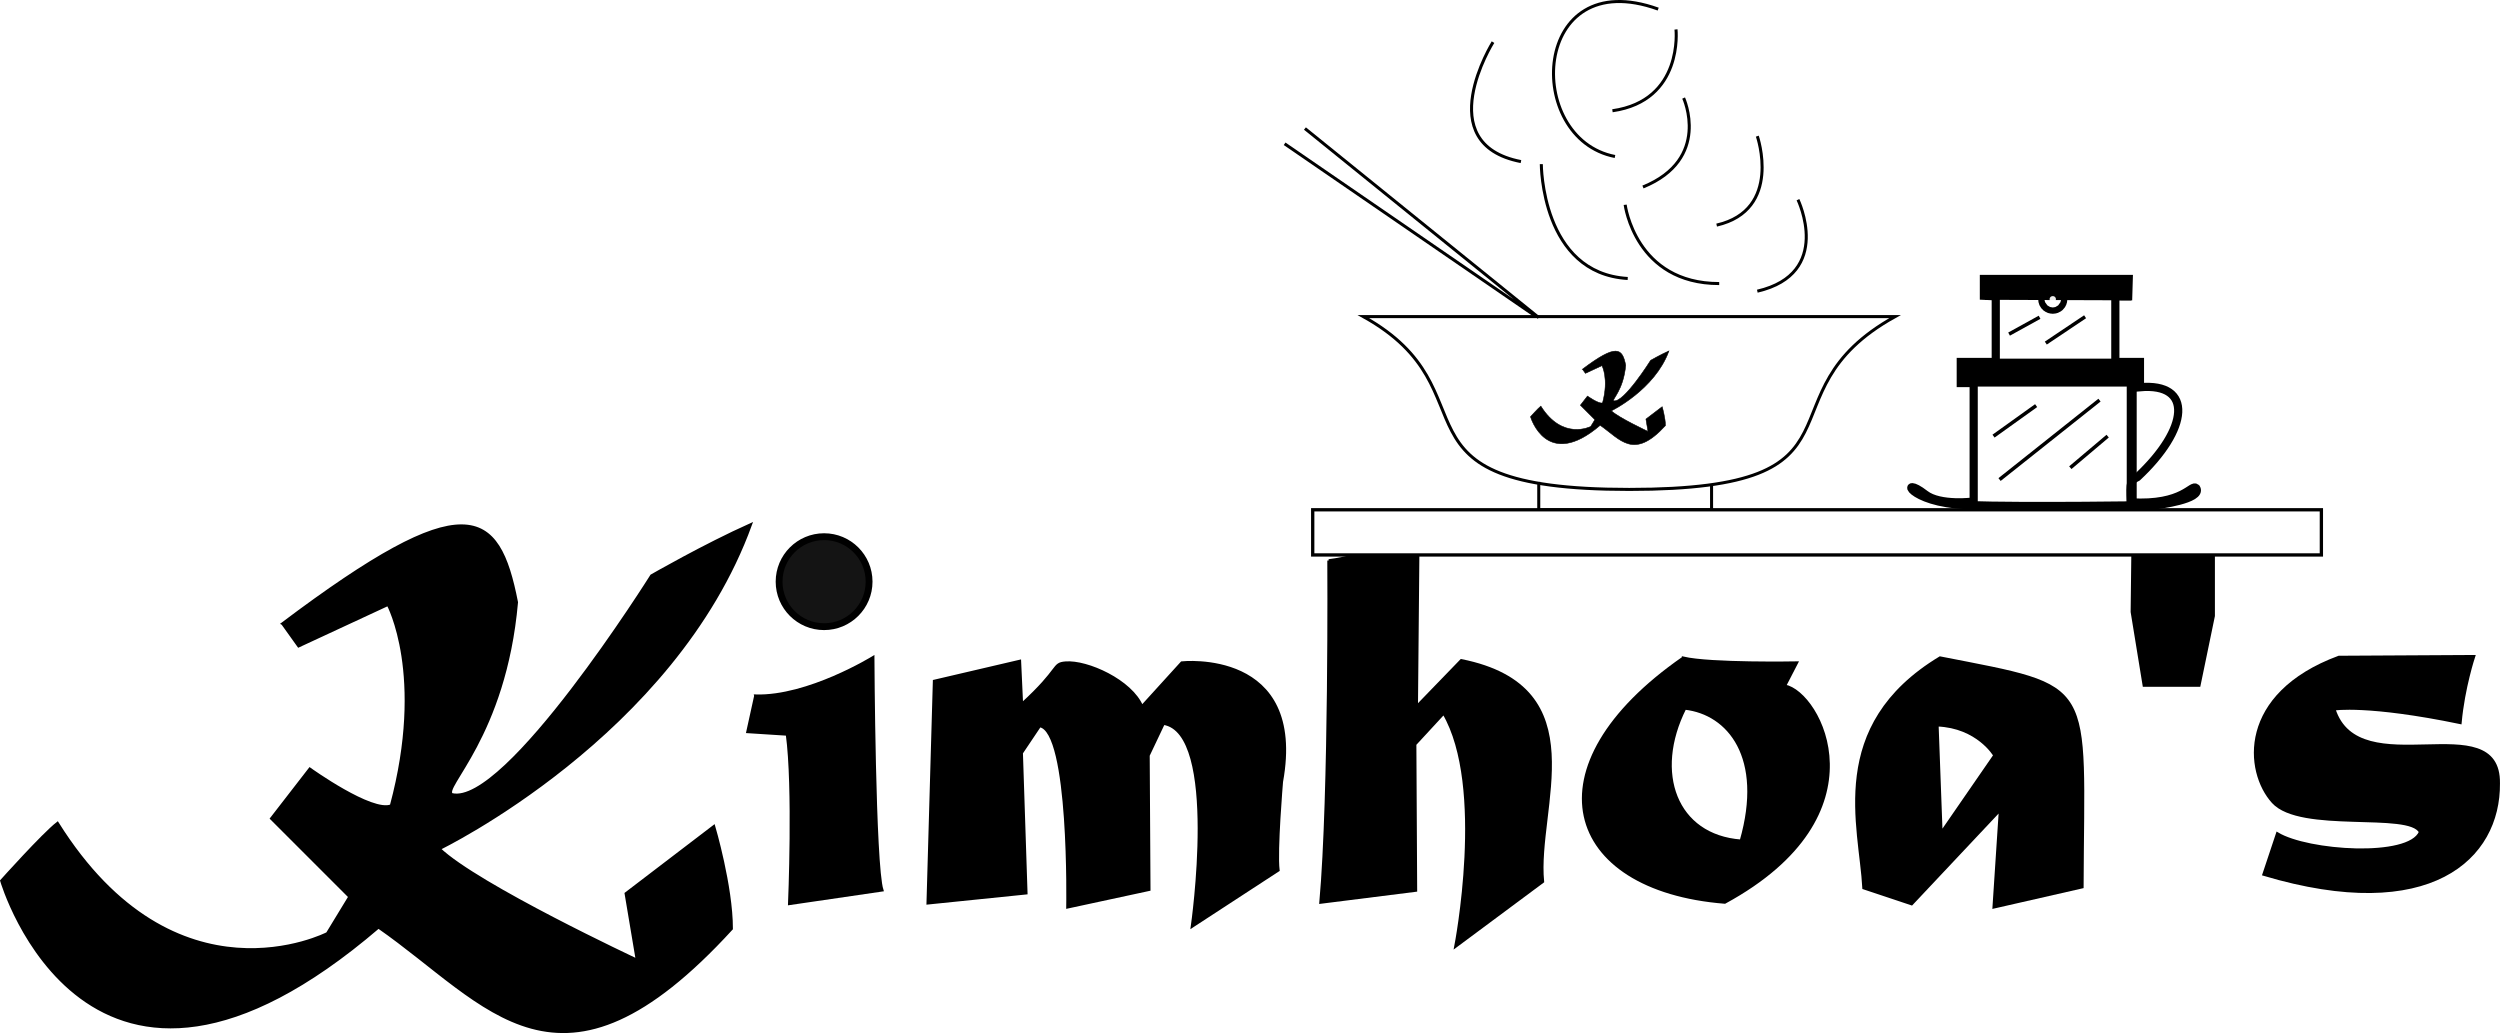 <?xml version="1.0" encoding="UTF-8" standalone="no"?>
<!-- Created with Inkscape (http://www.inkscape.org/) -->

<svg
   xmlns:dc="http://purl.org/dc/elements/1.1/"
   xmlns:cc="http://creativecommons.org/ns#"
   xmlns:rdf="http://www.w3.org/1999/02/22-rdf-syntax-ns#"
   xmlns:svg="http://www.w3.org/2000/svg"
   xmlns="http://www.w3.org/2000/svg"
   xmlns:sodipodi="http://sodipodi.sourceforge.net/DTD/sodipodi-0.dtd"
   xmlns:inkscape="http://www.inkscape.org/namespaces/inkscape"
   width="148.05"
   height="61.176"
   id="svg2"
   version="1.1"
   inkscape:version="0.91 r13725"
   sodipodi:docname="logo.svg">
  <defs
     id="defs4">
    <filter
       inkscape:collect="always"
       id="filter5588"
       style="color-interpolation-filters:sRGB">
      <feGaussianBlur
         inkscape:collect="always"
         stdDeviation="0.189"
         id="feGaussianBlur5590" />
    </filter>
    <filter
       inkscape:collect="always"
       id="filter5592"
       style="color-interpolation-filters:sRGB">
      <feGaussianBlur
         inkscape:collect="always"
         stdDeviation="0.189"
         id="feGaussianBlur5594" />
    </filter>
    <filter
       inkscape:collect="always"
       id="filter5596"
       style="color-interpolation-filters:sRGB">
      <feGaussianBlur
         inkscape:collect="always"
         stdDeviation="0.189"
         id="feGaussianBlur5598" />
    </filter>
    <filter
       inkscape:collect="always"
       id="filter5600"
       style="color-interpolation-filters:sRGB">
      <feGaussianBlur
         inkscape:collect="always"
         stdDeviation="0.189"
         id="feGaussianBlur5602" />
    </filter>
    <filter
       inkscape:collect="always"
       id="filter5604"
       style="color-interpolation-filters:sRGB">
      <feGaussianBlur
         inkscape:collect="always"
         stdDeviation="0.189"
         id="feGaussianBlur5606" />
    </filter>
  </defs>
  <sodipodi:namedview
     id="base"
     pagecolor="#ffffff"
     bordercolor="#666666"
     borderopacity="1.0"
     inkscape:pageopacity="0.0"
     inkscape:pageshadow="2"
     inkscape:zoom="2.0173603"
     inkscape:cx="177.1988"
     inkscape:cy="23.109094"
     inkscape:document-units="px"
     inkscape:current-layer="g5613"
     showgrid="false"
     inkscape:window-width="1680"
     inkscape:window-height="1001"
     inkscape:window-x="0"
     inkscape:window-y="0"
     inkscape:window-maximized="1"
     showguides="true"
     inkscape:guide-bbox="true"
     fit-margin-top="0"
     fit-margin-left="0"
     fit-margin-right="0"
     fit-margin-bottom="0" />
  <g
     inkscape:groupmode="layer"
     id="layer9"
     inkscape:label="kimhoa"
     style="display:inline"
     transform="translate(614.353,-381.46)">
    <path
       style="fill:#000000;stroke:#000000;stroke-width:0.168px;stroke-linecap:butt;stroke-linejoin:miter;stroke-opacity:1"
       d="m -597.614,418.393 0.946,1.324 5.296,-2.459 c 0,0 2.27,4.161 0.189,11.917 -1.135,0.473 -4.823,-2.175 -4.823,-2.175 l -2.27,2.932 4.634,4.634 -1.324,2.175 c 0,0 -8.985,4.634 -15.984,-6.526 -0.851,0.662 -3.31,3.405 -3.31,3.405 0,0 5.107,17.497 22.32,2.743 6.526,4.54 10.692,11.255 20.906,0.095 0.002,-2.507 -1.045,-6.053 -1.045,-6.053 l -5.202,3.972 0.662,3.946 c 0,0 -9.458,-4.424 -11.728,-6.599 0,0 13.903,-6.71 18.443,-19.195 -2.743,1.23 -5.864,3.026 -5.864,3.026 0,0 -8.607,13.714 -11.822,12.957 -0.662,-0.378 3.126,-3.42 3.83,-11.385 -1.093,-5.581 -2.979,-6.916 -13.856,1.265 z"
       id="path5611"
       inkscape:connector-curvature="0"
       sodipodi:nodetypes="ccccccccccccccccccccc" />
    <circle
       style="fill:#000000;fill-opacity:0.918;stroke:#000000;stroke-width:2.3;stroke-linejoin:miter;stroke-miterlimit:4;stroke-dasharray:none;stroke-opacity:1"
       id="path5617"
       transform="matrix(0.176,0,0,0.176,-655.862,391.401)"
       cx="513.136"
       cy="139.236"
       r="15.139" />
    <path
       style="fill:#000000;stroke:#000000;stroke-width:0.168px;stroke-linecap:butt;stroke-linejoin:miter;stroke-opacity:1"
       d="m -569.608,422.671 -0.467,2.124 2.339,0.15 c 0.426,3.121 0.134,10.031 0.134,10.031 l 5.484,-0.803 c -0.473,-1.466 -0.535,-13.777 -0.535,-13.777 0,0 -3.834,2.368 -6.955,2.274 z"
       id="path5619"
       inkscape:connector-curvature="0"
       sodipodi:nodetypes="ccccccc" />
    <path
       style="fill:#000000;stroke:#000000;stroke-width:0.168px;stroke-linecap:butt;stroke-linejoin:miter;stroke-opacity:1"
       d="m -559.026,421.797 5.06,-1.182 0.118,2.557 c 2.327,-2.124 1.809,-2.393 2.594,-2.458 1.275,-0.106 3.889,1.069 4.524,2.596 l 2.364,-2.601 c 0,0 7.33,-0.804 5.911,7.046 0,0 -0.345,4.103 -0.203,5.238 l -5.093,3.321 c 0,0 1.655,-11.491 -1.702,-12.011 l -0.898,1.892 0.047,7.944 -4.823,1.04 c 0,0 0.189,-10.451 -1.655,-10.735 l -1.077,1.605 0.273,8.298 -5.817,0.595 z"
       id="path5621"
       inkscape:connector-curvature="0"
       sodipodi:nodetypes="cccscccccccccccccc" />
    <path
       style="fill:#000000;stroke:#000000;stroke-width:0.168px;stroke-linecap:butt;stroke-linejoin:miter;stroke-opacity:1"
       d="m -535.666,414.657 c 0,0 0.095,13.856 -0.473,20.24 l 5.627,-0.709 -0.047,-8.654 1.702,-1.844 c 2.554,4.351 0.709,13.808 0.709,13.808 l 5.154,-3.83 c -0.426,-4.351 3.216,-11.485 -4.823,-13.093 l -2.648,2.737 0.095,-10.214 c 0,0 -3.263,1.324 -5.296,1.561 z"
       id="path5661"
       inkscape:connector-curvature="0"
       sodipodi:nodetypes="ccccccccccc" />
    <path
       id="path5665"
       style="fill:#000000;stroke:#000000;stroke-width:0.168px;stroke-linecap:butt;stroke-linejoin:miter;stroke-opacity:1"
       d="m -514.575,423.405 c -1.915,3.807 -0.556,7.566 3.328,7.856 1.422,-4.947 -0.725,-7.565 -3.328,-7.856 z m -0.095,-2.979 c 1.608,0.378 6.715,0.284 6.715,0.284 l -0.709,1.371 c 2.081,0.378 6.006,7.613 -3.547,12.815 -9.505,-0.757 -11.728,-8.039 -2.459,-14.47 z"
       inkscape:connector-curvature="0" />
    <path
       id="path5671"
       style="fill:#000000;stroke:#000000;stroke-width:0.168px;stroke-linecap:butt;stroke-linejoin:miter;stroke-opacity:1"
       d="m -499.632,424.398 0.236,6.389 3.168,-4.592 c 0,0 -0.993,-1.702 -3.405,-1.797 z m 0.169,-3.983 c 9.318,1.829 8.465,1.182 8.417,13.572 l -5.229,1.193 0.378,-5.769 -5.249,5.58 -2.837,-0.946 c -0.189,-3.641 -2.192,-9.573 4.52,-13.63 z"
       inkscape:connector-curvature="0" />
    <path
       style="fill:#000000;stroke:#000000;stroke-width:0.168px;stroke-linecap:butt;stroke-linejoin:miter;stroke-opacity:1"
       d="m -488.046,413.773 4.776,0.047 0,4.114 -0.851,4.114 -3.263,0 -0.709,-4.351 z"
       id="path5674"
       inkscape:connector-curvature="0" />
    <path
       style="fill:#000000;stroke:#000000;stroke-width:0.168px;stroke-linecap:butt;stroke-linejoin:miter;stroke-opacity:1"
       d="m -467.854,420.332 c 0,0 -0.615,1.844 -0.804,3.925 -5.485,-1.135 -7.472,-0.804 -7.472,-0.804 1.466,4.587 9.811,-0.252 9.741,4.398 0.042,4.441 -4.067,8.323 -13.903,5.391 l 0.804,-2.412 c 1.797,1.088 7.795,1.493 8.465,-0.095 -0.618,-1.276 -7.085,0.024 -8.721,-1.779 -1.637,-1.803 -2.037,-6.379 3.898,-8.578 z"
       id="path5676"
       inkscape:connector-curvature="0"
       sodipodi:nodetypes="cccccccscc" />
  </g>
  <g
     inkscape:groupmode="layer"
     id="layer2"
     inkscape:label="steam"
     transform="translate(614.353,-381.46)"
     style="display:inline">
    <path
       id="path4655"
       style="fill:none;stroke:#000000;stroke-width:0.18px;stroke-linecap:butt;stroke-linejoin:miter;stroke-opacity:1"
       d="m -507.877,393.286 c 0,0 2.107,4.365 -2.408,5.418 m 0,-9.181 c 0,0 1.505,4.365 -2.408,5.268 m -5.418,-1.204 c 0,0 0.602,4.666 5.569,4.666 m -2.107,-10.987 c 0,0 1.655,3.612 -2.408,5.268 m -6.02,-1.355 c 0,0 0,6.472 5.117,6.773 m -7.977,-13.997 c 0,0 -3.763,6.02 1.655,7.074 m 9.181,-7.826 c 0,0 0.452,4.214 -3.763,4.816 m 0.15,2.709 c -5.418,-1.053 -4.967,-11.438 2.559,-8.729"
       inkscape:connector-curvature="0" />
  </g>
  <g
     inkscape:groupmode="layer"
     id="layer3"
     inkscape:label="chopsticks"
     transform="translate(614.353,-381.46)"
     style="display:inline">
    <path
       id="path4660"
       style="fill:none;stroke:#000000;stroke-width:0.18px;stroke-linecap:butt;stroke-linejoin:miter;stroke-opacity:1"
       d="m -538.278,389.975 14.9,10.234 m -13.696,-11.137 13.846,11.196"
       inkscape:connector-curvature="0" />
  </g>
  <g
     inkscape:groupmode="layer"
     id="layer4"
     inkscape:label="bowl"
     transform="translate(614.353,-381.46)"
     style="display:inline">
    <path
       id="path4686"
       style="fill:none;stroke:#000000;stroke-width:0.18px;stroke-linecap:butt;stroke-linejoin:miter;stroke-opacity:1"
       d="m -523.228,409.992 0,1.656 10.234,0 0,-1.505 m 10.865,-9.933 -15.742,0 -15.742,0 c 8.029,4.462 0.721,10.234 15.742,10.234 15.021,0 7.403,-5.608 15.742,-10.234 z"
       inkscape:connector-curvature="0" />
  </g>
  <g
     inkscape:groupmode="layer"
     id="layer6"
     inkscape:label="plate"
     style="display:inline"
     transform="translate(614.353,-381.46)">
    <path
       style="fill:#ffffff;stroke:#000000;stroke-width:0.196px;stroke-linecap:butt;stroke-linejoin:miter;stroke-opacity:1"
       d="m -536.614,411.649 59.733,0 0,2.675 -59.733,0 z"
       id="path5462"
       inkscape:connector-curvature="0" />
  </g>
  <g
     inkscape:groupmode="layer"
     id="layer8"
     inkscape:label="cup"
     transform="translate(614.353,-381.46)"
     style="display:inline">
    <path
       style="fill:none;stroke:#000000;stroke-width:0.485;stroke-linecap:butt;stroke-linejoin:miter;stroke-miterlimit:4;stroke-dasharray:none;stroke-opacity:1"
       d="m -488.29,397.979 -8.576,0 0,0.996 0.702,0.031 0,3.891 -2.072,0 7e-5,1.245 0.764,0 0,7.017 c 0,0 -1.993,0.263 -2.881,-0.429 -1.525,-1.188 -1.027,0.515 2.459,0.64 3.486,0.124 11.269,0 11.269,0 0,0 2.724,-0.333 2.335,-1.002 -0.28,-0.28 -0.737,1.027 -3.881,0.84 -0.046,-1.251 -0.019,-1.273 0.395,-1.494 3.063,-2.86 3.326,-5.603 0.151,-5.323 l 0,-1.494 -1.458,6e-5 0,-3.891 0.762,0 z"
       id="path5468"
       inkscape:connector-curvature="0"
       sodipodi:nodetypes="cccccccccsscccccccccc" />
    <path
       style="fill:none;stroke:#000000;stroke-width:1.35;stroke-linecap:butt;stroke-linejoin:miter;stroke-miterlimit:4;stroke-dasharray:none;stroke-opacity:1"
       d="m -496.803,398.54 8.654,0.031"
       id="path5470"
       inkscape:connector-curvature="0" />
    <path
       style="fill:none;stroke:#000000;stroke-width:1px;stroke-linecap:butt;stroke-linejoin:miter;stroke-opacity:1;filter:url(#filter5600)"
       d="m 78.026,207.366 -8.562,4.724"
       id="path5472"
       inkscape:connector-curvature="0"
       transform="matrix(0.211,0,0,0.211,-510.033,356.494)" />
    <path
       style="fill:none;stroke:#000000;stroke-width:0.992px;stroke-linecap:butt;stroke-linejoin:miter;stroke-opacity:1;filter:url(#filter5604)"
       d="m 90.802,207.224 -11.027,7.389"
       id="path5474"
       inkscape:connector-curvature="0"
       transform="matrix(0.211,0,0,0.211,-510.033,356.494)" />
    <path
       style="fill:none;stroke:#000000;stroke-width:1px;stroke-linecap:butt;stroke-linejoin:miter;stroke-opacity:1;filter:url(#filter5596)"
       d="m 77.059,232.167 -11.957,8.562"
       id="path5476"
       inkscape:connector-curvature="0"
       transform="matrix(0.211,0,0,0.211,-510.033,356.494)" />
    <path
       style="fill:none;stroke:#000000;stroke-width:1px;stroke-linecap:butt;stroke-linejoin:miter;stroke-opacity:1;filter:url(#filter5592)"
       d="M 94.841,230.624 66.793,252.915"
       id="path5478"
       inkscape:connector-curvature="0"
       transform="matrix(0.211,0,0,0.211,-510.033,356.494)" />
    <path
       style="fill:none;stroke:#000000;stroke-width:1px;stroke-linecap:butt;stroke-linejoin:miter;stroke-opacity:1;filter:url(#filter5588)"
       d="m 97.136,240.729 -10.481,8.857"
       id="path5480"
       inkscape:connector-curvature="0"
       transform="matrix(0.211,0,0,0.211,-510.033,356.494)" />
    <circle
       style="fill:#ffffff;fill-opacity:0.918;stroke:#000000;stroke-width:1.35;stroke-linejoin:miter;stroke-miterlimit:4;stroke-dasharray:none;stroke-opacity:1"
       id="path5482"
       cx="-492.788"
       cy="399.181"
       r="0.187" />
    <path
       style="fill:none;stroke:#000000;stroke-width:1.654;stroke-linecap:butt;stroke-linejoin:miter;stroke-miterlimit:4;stroke-dasharray:none;stroke-opacity:1"
       d="m -498.156,403.526 10.392,0"
       id="path5484"
       inkscape:connector-curvature="0"
       sodipodi:nodetypes="cc" />
    <path
       style="fill:none;stroke:#000000;stroke-width:0.59;stroke-linecap:butt;stroke-linejoin:miter;stroke-miterlimit:4;stroke-dasharray:none;stroke-opacity:1"
       d="m -488.113,404.248 0,6.965"
       id="path5486"
       inkscape:connector-curvature="0"
       sodipodi:nodetypes="cc" />
  </g>
  <g
     style="display:inline"
     inkscape:label="cup logo"
     id="g5613"
     inkscape:groupmode="layer"
     transform="translate(614.353,-381.46)">
    <path
       sodipodi:nodetypes="ccccccccccccccccccccc"
       inkscape:connector-curvature="0"
       id="path5615"
       d="m -520.639,403.324 0.175,0.245 0.979,-0.455 c 0,0 0.42,0.769 0.035,2.203 -0.21,0.087 -0.892,-0.402 -0.892,-0.402 l -0.42,0.542 0.857,0.857 -0.245,0.402 c 0,0 -1.661,0.857 -2.955,-1.206 -0.157,0.122 -0.612,0.629 -0.612,0.629 0,0 0.944,3.234 4.126,0.507 1.206,0.839 1.976,2.081 3.865,0.018 4.4e-4,-0.463 -0.193,-1.119 -0.193,-1.119 l -0.962,0.734 0.122,0.73 c 0,0 -1.748,-0.818 -2.168,-1.22 0,0 2.57,-1.24 3.409,-3.548 -0.507,0.227 -1.084,0.559 -1.084,0.559 0,0 -1.591,2.535 -2.185,2.395 -0.122,-0.07 0.578,-0.632 0.708,-2.105 -0.202,-1.032 -0.551,-1.278 -2.561,0.234 z"
       style="fill:#000000;stroke:#000000;stroke-width:0.031px;stroke-linecap:butt;stroke-linejoin:miter;stroke-opacity:1" />
  </g>
</svg>
